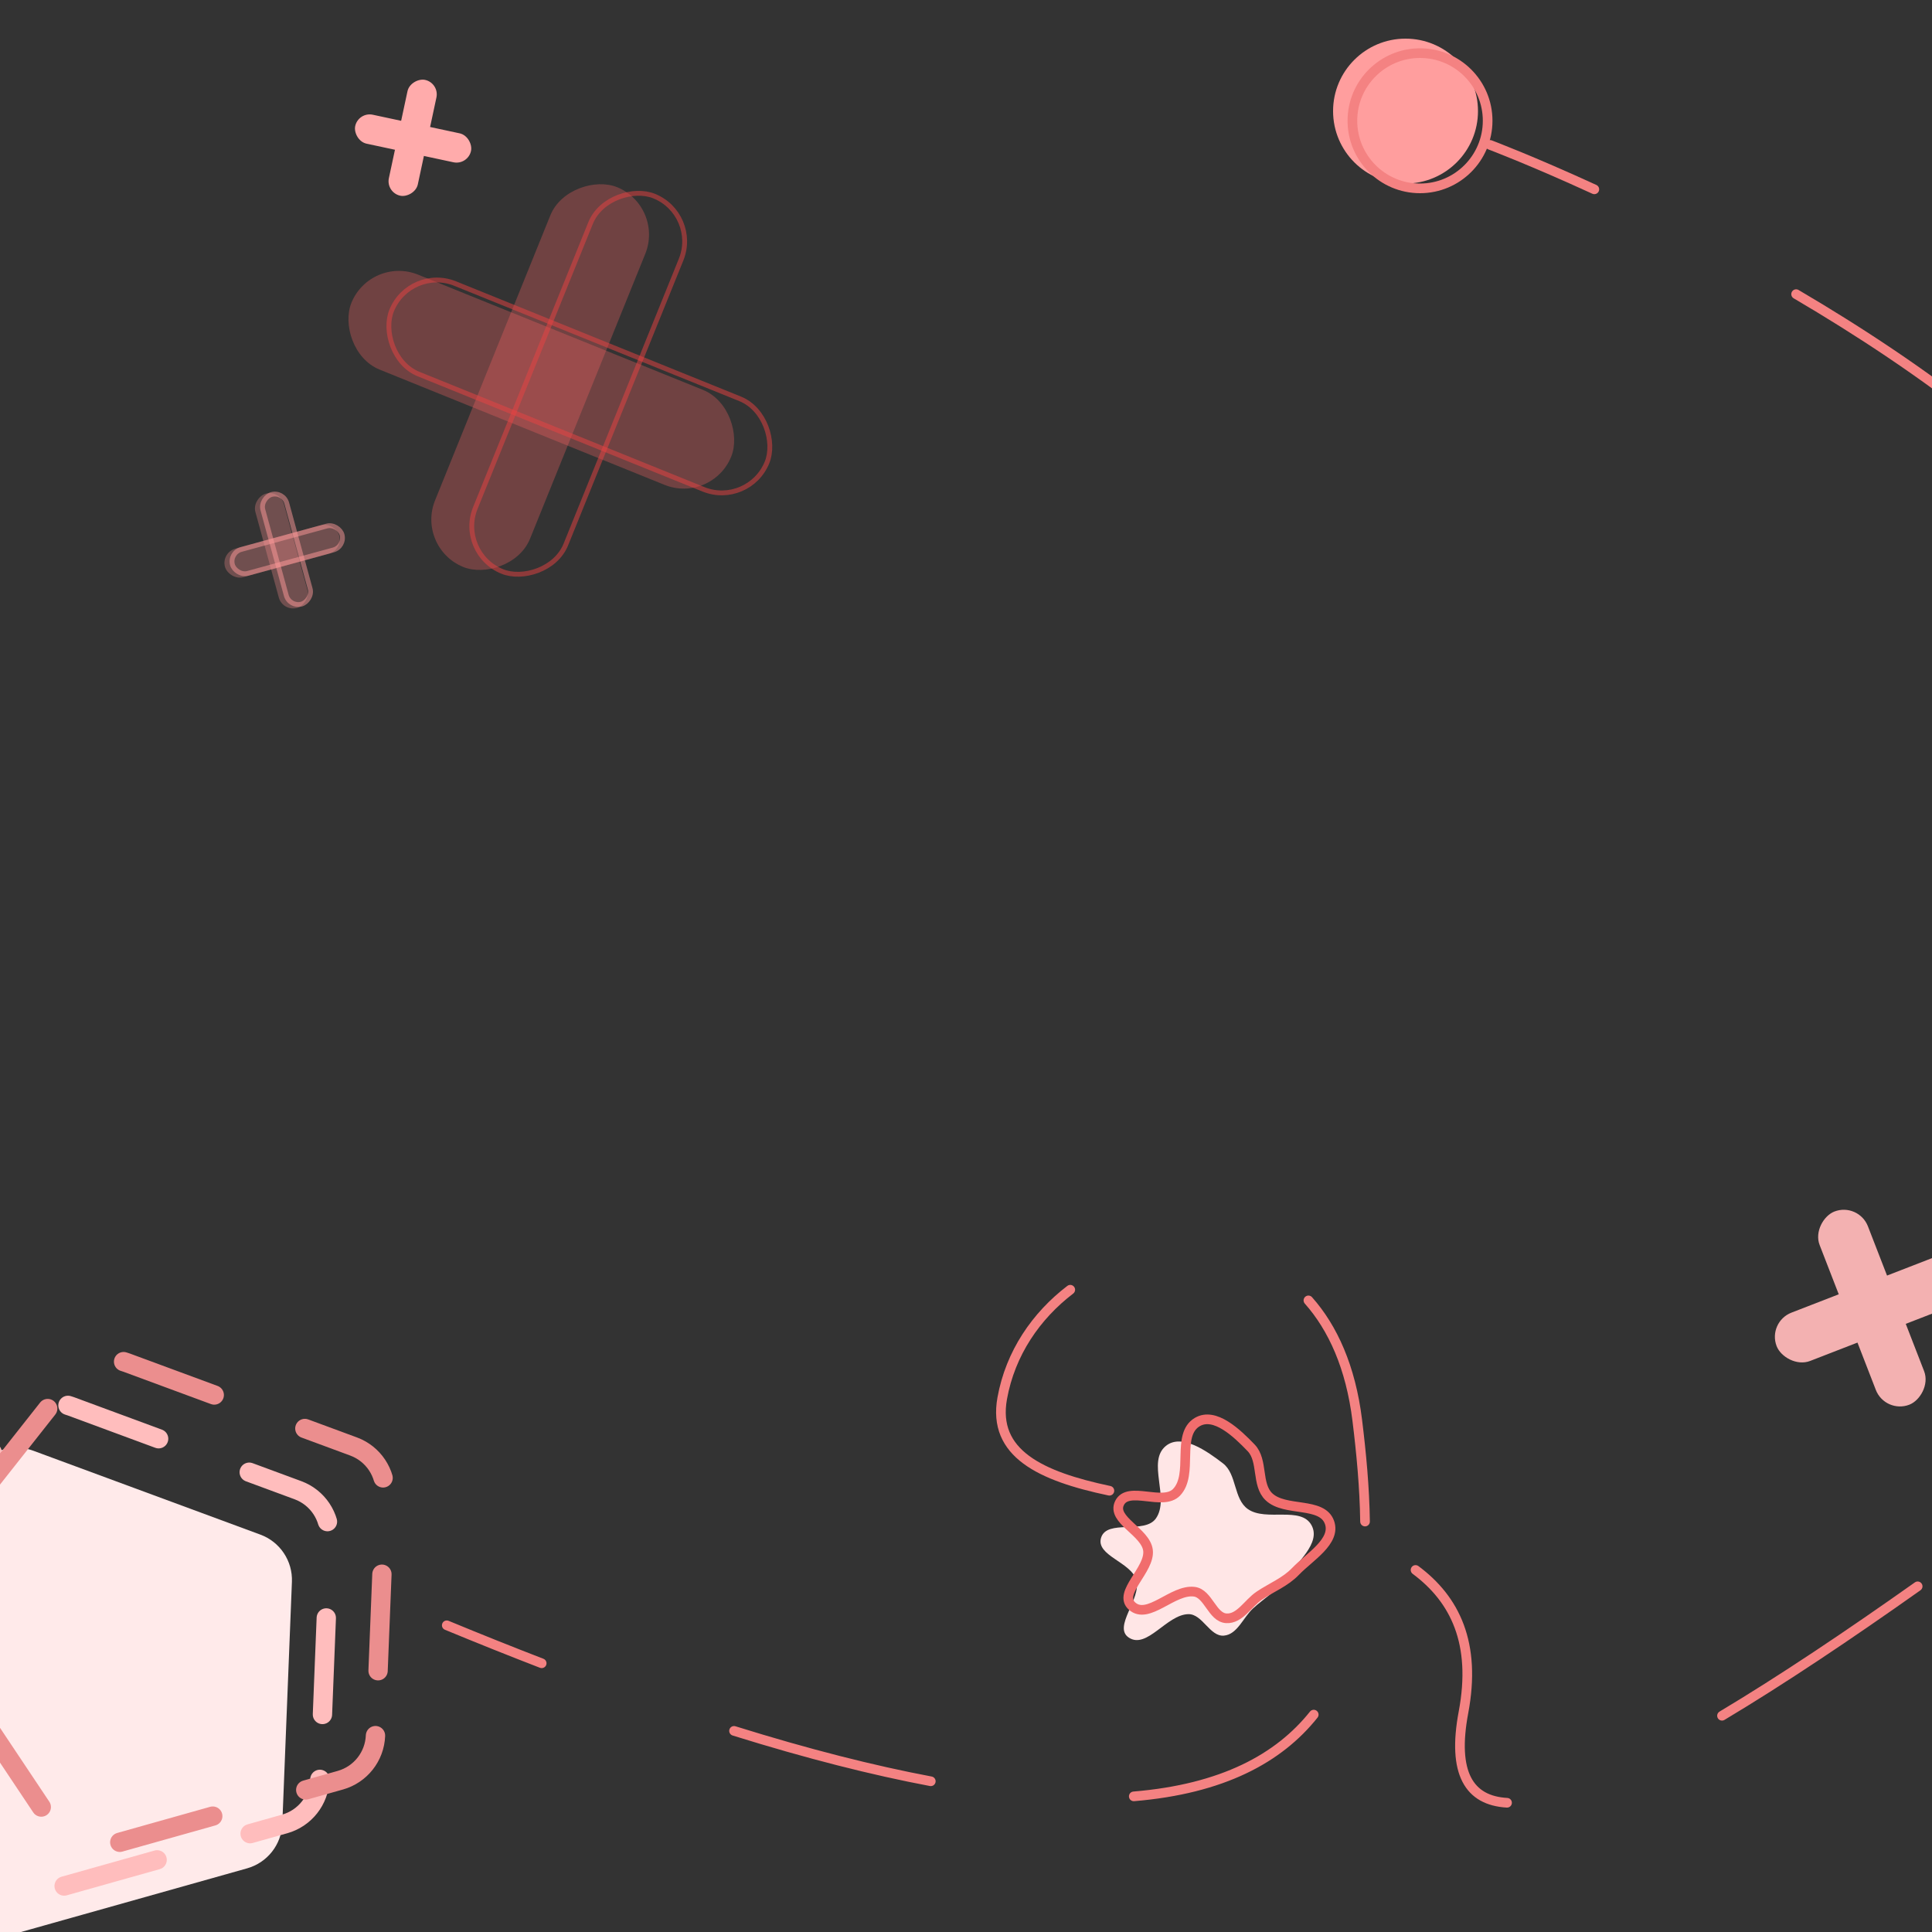 <svg width="400" height="400" viewBox="0 0 400 400" fill="none" xmlns="http://www.w3.org/2000/svg">
<rect x="0" y="0" width="400" height="400" fill="#333333" stroke="none"/>
<g clip-path="url(#clip0_403_465)">
<path fill-rule="evenodd" clip-rule="evenodd" d="M307.564 29.648C307.759 29.131 308.335 28.87 308.852 29.064L308.5 30C308.852 29.064 308.852 29.064 308.852 29.064L308.879 29.074L308.955 29.103C309.021 29.128 309.121 29.166 309.251 29.217C309.513 29.317 309.9 29.467 310.404 29.666C311.414 30.062 312.894 30.653 314.783 31.432C318.56 32.988 323.969 35.293 330.506 38.291C331.008 38.522 331.228 39.115 330.998 39.617C330.768 40.119 330.174 40.34 329.672 40.109C323.162 37.123 317.777 34.829 314.021 33.281C312.143 32.507 310.672 31.92 309.672 31.527C309.173 31.33 308.79 31.182 308.533 31.083C308.405 31.034 308.308 30.997 308.243 30.972L308.171 30.945L308.149 30.936L308.148 30.936C307.631 30.741 307.369 30.165 307.564 29.648ZM371.004 60.393C371.283 59.916 371.896 59.757 372.372 60.037C385.363 67.666 398.884 76.56 411.375 86.547C411.806 86.892 411.877 87.521 411.532 87.953C411.187 88.384 410.558 88.454 410.126 88.109C397.728 78.197 384.292 69.356 371.36 61.761C370.883 61.482 370.724 60.869 371.004 60.393ZM443.165 119.883C443.61 119.557 444.236 119.653 444.562 120.099C449.369 126.66 453.408 133.507 456.42 140.61C459.161 147.072 462.426 153.253 465.894 159.246C466.171 159.724 466.007 160.336 465.529 160.613C465.051 160.889 464.44 160.726 464.163 160.248C460.67 154.212 457.363 147.954 454.579 141.39C451.637 134.453 447.68 127.74 442.949 121.281C442.623 120.835 442.719 120.209 443.165 119.883ZM486.117 195.01C486.608 194.758 487.211 194.953 487.463 195.444C494.275 208.737 498.327 222.093 494.901 236.611C494.774 237.149 494.236 237.481 493.698 237.355C493.161 237.228 492.828 236.689 492.955 236.152C496.222 222.307 492.404 209.472 485.683 196.356C485.431 195.865 485.625 195.262 486.117 195.01ZM222.381 266.42C222.716 266.859 222.632 267.486 222.193 267.822C215.291 273.092 210.121 280.61 208.484 289.678C207.996 292.378 208.231 294.616 209.016 296.505C209.802 298.397 211.171 300.015 213.071 301.423C216.909 304.266 222.787 306.161 229.897 307.662C230.437 307.776 230.783 308.306 230.669 308.847C230.555 309.387 230.024 309.733 229.484 309.618C222.34 308.111 216.091 306.149 211.881 303.03C209.758 301.458 208.123 299.569 207.169 297.272C206.213 294.971 205.972 292.335 206.516 289.322C208.253 279.702 213.733 271.765 220.98 266.232C221.419 265.897 222.046 265.981 222.381 266.42ZM270.231 268.485C270.644 268.118 271.276 268.156 271.642 268.569C276.86 274.452 280.619 282.787 281.992 293.877C282.842 300.743 283.516 307.912 283.616 315.007C283.623 315.559 283.182 316.013 282.63 316.021C282.077 316.029 281.624 315.587 281.616 315.035C281.518 308.042 280.853 300.953 280.007 294.123C278.674 283.355 275.047 275.422 270.146 269.896C269.78 269.483 269.818 268.851 270.231 268.485ZM472.266 270.598C472.651 270.994 472.641 271.627 472.244 272.012C467.654 276.461 462.302 281.047 456.108 285.794C449.701 290.703 443.238 295.626 436.779 300.499C436.338 300.831 435.711 300.743 435.378 300.302C435.046 299.862 435.133 299.235 435.574 298.902C442.029 294.033 448.488 289.113 454.892 284.206C461.034 279.499 466.326 274.963 470.852 270.576C471.249 270.191 471.882 270.201 472.266 270.598ZM292.272 324.448C292.601 324.005 293.228 323.912 293.671 324.242C297.894 327.38 301.181 331.326 303.052 336.357C304.922 341.383 305.35 347.416 303.983 354.685C302.807 360.932 303.145 365.234 304.561 367.985C305.928 370.641 308.402 372.035 312.076 372.245C312.628 372.277 313.049 372.75 313.017 373.301C312.986 373.852 312.513 374.274 311.962 374.242C307.781 374.003 304.556 372.345 302.783 368.901C301.059 365.553 300.814 360.708 302.017 354.315C303.333 347.32 302.894 341.668 301.178 337.054C299.463 332.445 296.446 328.796 292.478 325.847C292.035 325.518 291.943 324.891 292.272 324.448ZM397.848 327.855C398.167 328.306 398.06 328.93 397.609 329.249C383.171 339.469 369.397 348.692 357.036 356.086C356.562 356.37 355.948 356.216 355.665 355.742C355.381 355.268 355.535 354.654 356.009 354.37C368.309 347.012 382.037 337.821 396.454 327.616C396.904 327.297 397.529 327.404 397.848 327.855ZM91.576 336.118C91.787 335.607 92.372 335.365 92.882 335.576C99.658 338.379 106.198 340.995 112.51 343.431C113.025 343.63 113.282 344.209 113.083 344.725C112.884 345.24 112.305 345.496 111.79 345.297C105.463 342.855 98.908 340.233 92.118 337.424C91.607 337.213 91.365 336.628 91.576 336.118ZM272.618 354.211C273.05 354.555 273.121 355.184 272.777 355.616C265.345 364.942 253.387 371.368 234.819 372.914C234.269 372.96 233.786 372.551 233.74 372.001C233.694 371.451 234.103 370.967 234.653 370.921C252.814 369.409 264.205 363.164 271.213 354.37C271.557 353.938 272.186 353.867 272.618 354.211ZM151.02 358.064C151.185 357.537 151.746 357.243 152.273 357.407C167.483 362.151 180.962 365.561 192.897 367.812C193.44 367.914 193.797 368.437 193.695 368.98C193.592 369.522 193.07 369.879 192.527 369.777C180.502 367.509 166.947 364.079 151.677 359.317C151.15 359.152 150.856 358.591 151.02 358.064Z" fill="#F48282"/>
<path fill-rule="evenodd" clip-rule="evenodd" d="M258.365 312.443C262.142 315.085 269.376 311.744 271.552 315.811C273.52 319.488 268.521 323.481 266.104 326.909C264.337 329.415 261.68 330.926 259.427 333.006C257.373 334.904 256.181 338.393 253.403 338.639C250.484 338.897 248.955 334.129 246.026 334.191C241.55 334.286 237.459 341.5 233.723 339.056C230.33 336.838 236.353 331.066 235.267 327.154C234.227 323.414 226.795 322.071 227.971 318.357C229.202 314.471 236.96 317.715 239.313 314.381C242.28 310.176 237.389 302.64 241.367 299.375C244.628 296.699 249.884 300.424 253.207 302.979C256.103 305.205 255.371 310.35 258.365 312.443Z" fill="#FFE6E6"/>
<path fill-rule="evenodd" clip-rule="evenodd" d="M262.723 309.894C266.062 313.072 273.715 310.853 275.257 315.199C276.652 319.13 271.111 322.329 268.208 325.356C266.086 327.569 263.232 328.664 260.693 330.384C258.378 331.952 256.677 335.224 253.893 335.051C250.968 334.869 250.171 329.925 247.266 329.548C242.826 328.971 237.7 335.491 234.372 332.515C231.35 329.814 238.17 325.009 237.682 320.979C237.214 317.125 230.067 314.684 231.786 311.188C233.586 307.53 240.77 311.9 243.596 308.956C247.159 305.243 243.452 297.059 247.875 294.427C251.499 292.27 256.138 296.74 259.041 299.764C261.571 302.399 260.077 307.376 262.723 309.894Z" stroke="#F16D6D" stroke-width="2" stroke-linejoin="round"/>
<circle cx="291" cy="23" r="15" fill="#FF9E9E"/>
<path d="M308 25C308 32.732 301.732 39 294 39C286.268 39 280 32.732 280 25C280 17.268 286.268 11 294 11C301.732 11 308 17.268 308 25Z" stroke="#F48282" stroke-width="2"/>
<path d="M58.448 377.591C58.276 381.92 55.336 385.646 51.166 386.82L2.916 400.404C-1.254 401.578 -5.706 399.933 -8.111 396.33L-35.941 354.639C-38.346 351.036 -38.157 346.294 -35.474 342.893L-4.423 303.543C-1.74 300.142 2.829 298.856 6.892 300.357L53.912 317.728C57.976 319.229 60.611 323.176 60.438 327.505L58.448 377.591Z" fill="#FFEAEA"/>
<path d="M66.225 368.398C66.053 372.727 63.113 376.453 58.942 377.627L10.692 391.209C6.522 392.383 2.07 390.738 -0.335 387.134L-28.162 345.443C-30.567 341.839 -30.379 337.097 -27.695 333.696L3.357 294.347C6.041 290.946 10.609 289.66 14.673 291.162L61.692 308.535C65.755 310.036 68.39 313.984 68.218 318.312L66.225 368.398Z" stroke="#FFBDBD" stroke-width="4" stroke-linecap="round" stroke-linejoin="round" stroke-dasharray="20 20"/>
<path d="M77.742 359.344C77.57 363.673 74.63 367.399 70.46 368.573L22.209 382.155C18.039 383.328 13.587 381.684 11.182 378.08L-16.645 336.388C-19.05 332.785 -18.862 328.043 -16.178 324.642L14.874 285.293C17.558 281.892 22.126 280.606 26.19 282.108L73.209 299.481C77.272 300.982 79.907 304.929 79.735 309.258L77.742 359.344Z" stroke="#EB8E8E" stroke-width="4" stroke-linecap="round" stroke-linejoin="round" stroke-dasharray="20 20"/>
<rect x="76.724" y="52.886" width="84.838" height="21.209" rx="10.605" transform="rotate(22.023 76.724 52.886)" fill="#FF6565" fill-opacity="0.3"/>
<rect x="86.1" y="113.418" width="84.838" height="21.209" rx="10.605" transform="rotate(-67.977 86.1 113.418)" fill="#FF6565" fill-opacity="0.3"/>
<rect x="84.877" y="54.925" width="83.838" height="20.209" rx="10.105" transform="rotate(22.023 84.877 54.925)" stroke="#EA4242" stroke-opacity="0.5"/>
<rect x="94.628" y="114.53" width="83.838" height="20.209" rx="10.105" transform="rotate(-67.977 94.628 114.53)" stroke="#EA4242" stroke-opacity="0.5"/>
<rect x="45.77" y="114.399" width="24.522" height="6.13" rx="3.065" transform="rotate(-15.3 45.77 114.399)" fill="#FF9191" fill-opacity="0.3"/>
<rect x="58.533" y="126.669" width="24.522" height="6.13" rx="3.065" transform="rotate(-105.301 58.533 126.669)" fill="#FF9191" fill-opacity="0.3"/>
<rect x="47.451" y="114.44" width="23.522" height="5.13" rx="2.565" transform="rotate(-15.3 47.451 114.44)" stroke="#FF9B9B" stroke-opacity="0.5"/>
<rect x="59.95" y="125.746" width="23.522" height="5.13" rx="2.565" transform="rotate(-105.301 59.95 125.746)" stroke="#FF9B9B" stroke-opacity="0.5"/>
<rect x="74.182" y="23.112" width="24.522" height="6.13" rx="3.065" transform="rotate(12.083 74.182 23.112)" fill="#FFABAB"/>
<rect x="79.872" y="39.878" width="24.522" height="6.13" rx="3.065" transform="rotate(-77.917 79.872 39.878)" fill="#FFABAB"/>
<rect x="365.895" y="273.709" width="42.895" height="10.724" rx="5.362" transform="rotate(-21.2 365.895 273.709)" fill="#F3B1B1"/>
<rect x="390.309" y="292.765" width="42.895" height="10.724" rx="5.362" transform="rotate(-111.2 390.309 292.765)" fill="#F3B1B1"/>
</g>
<defs>
<clipPath id="clip0_403_465">
<rect width="400" height="400" fill="white"/>
</clipPath>
</defs>
</svg>
